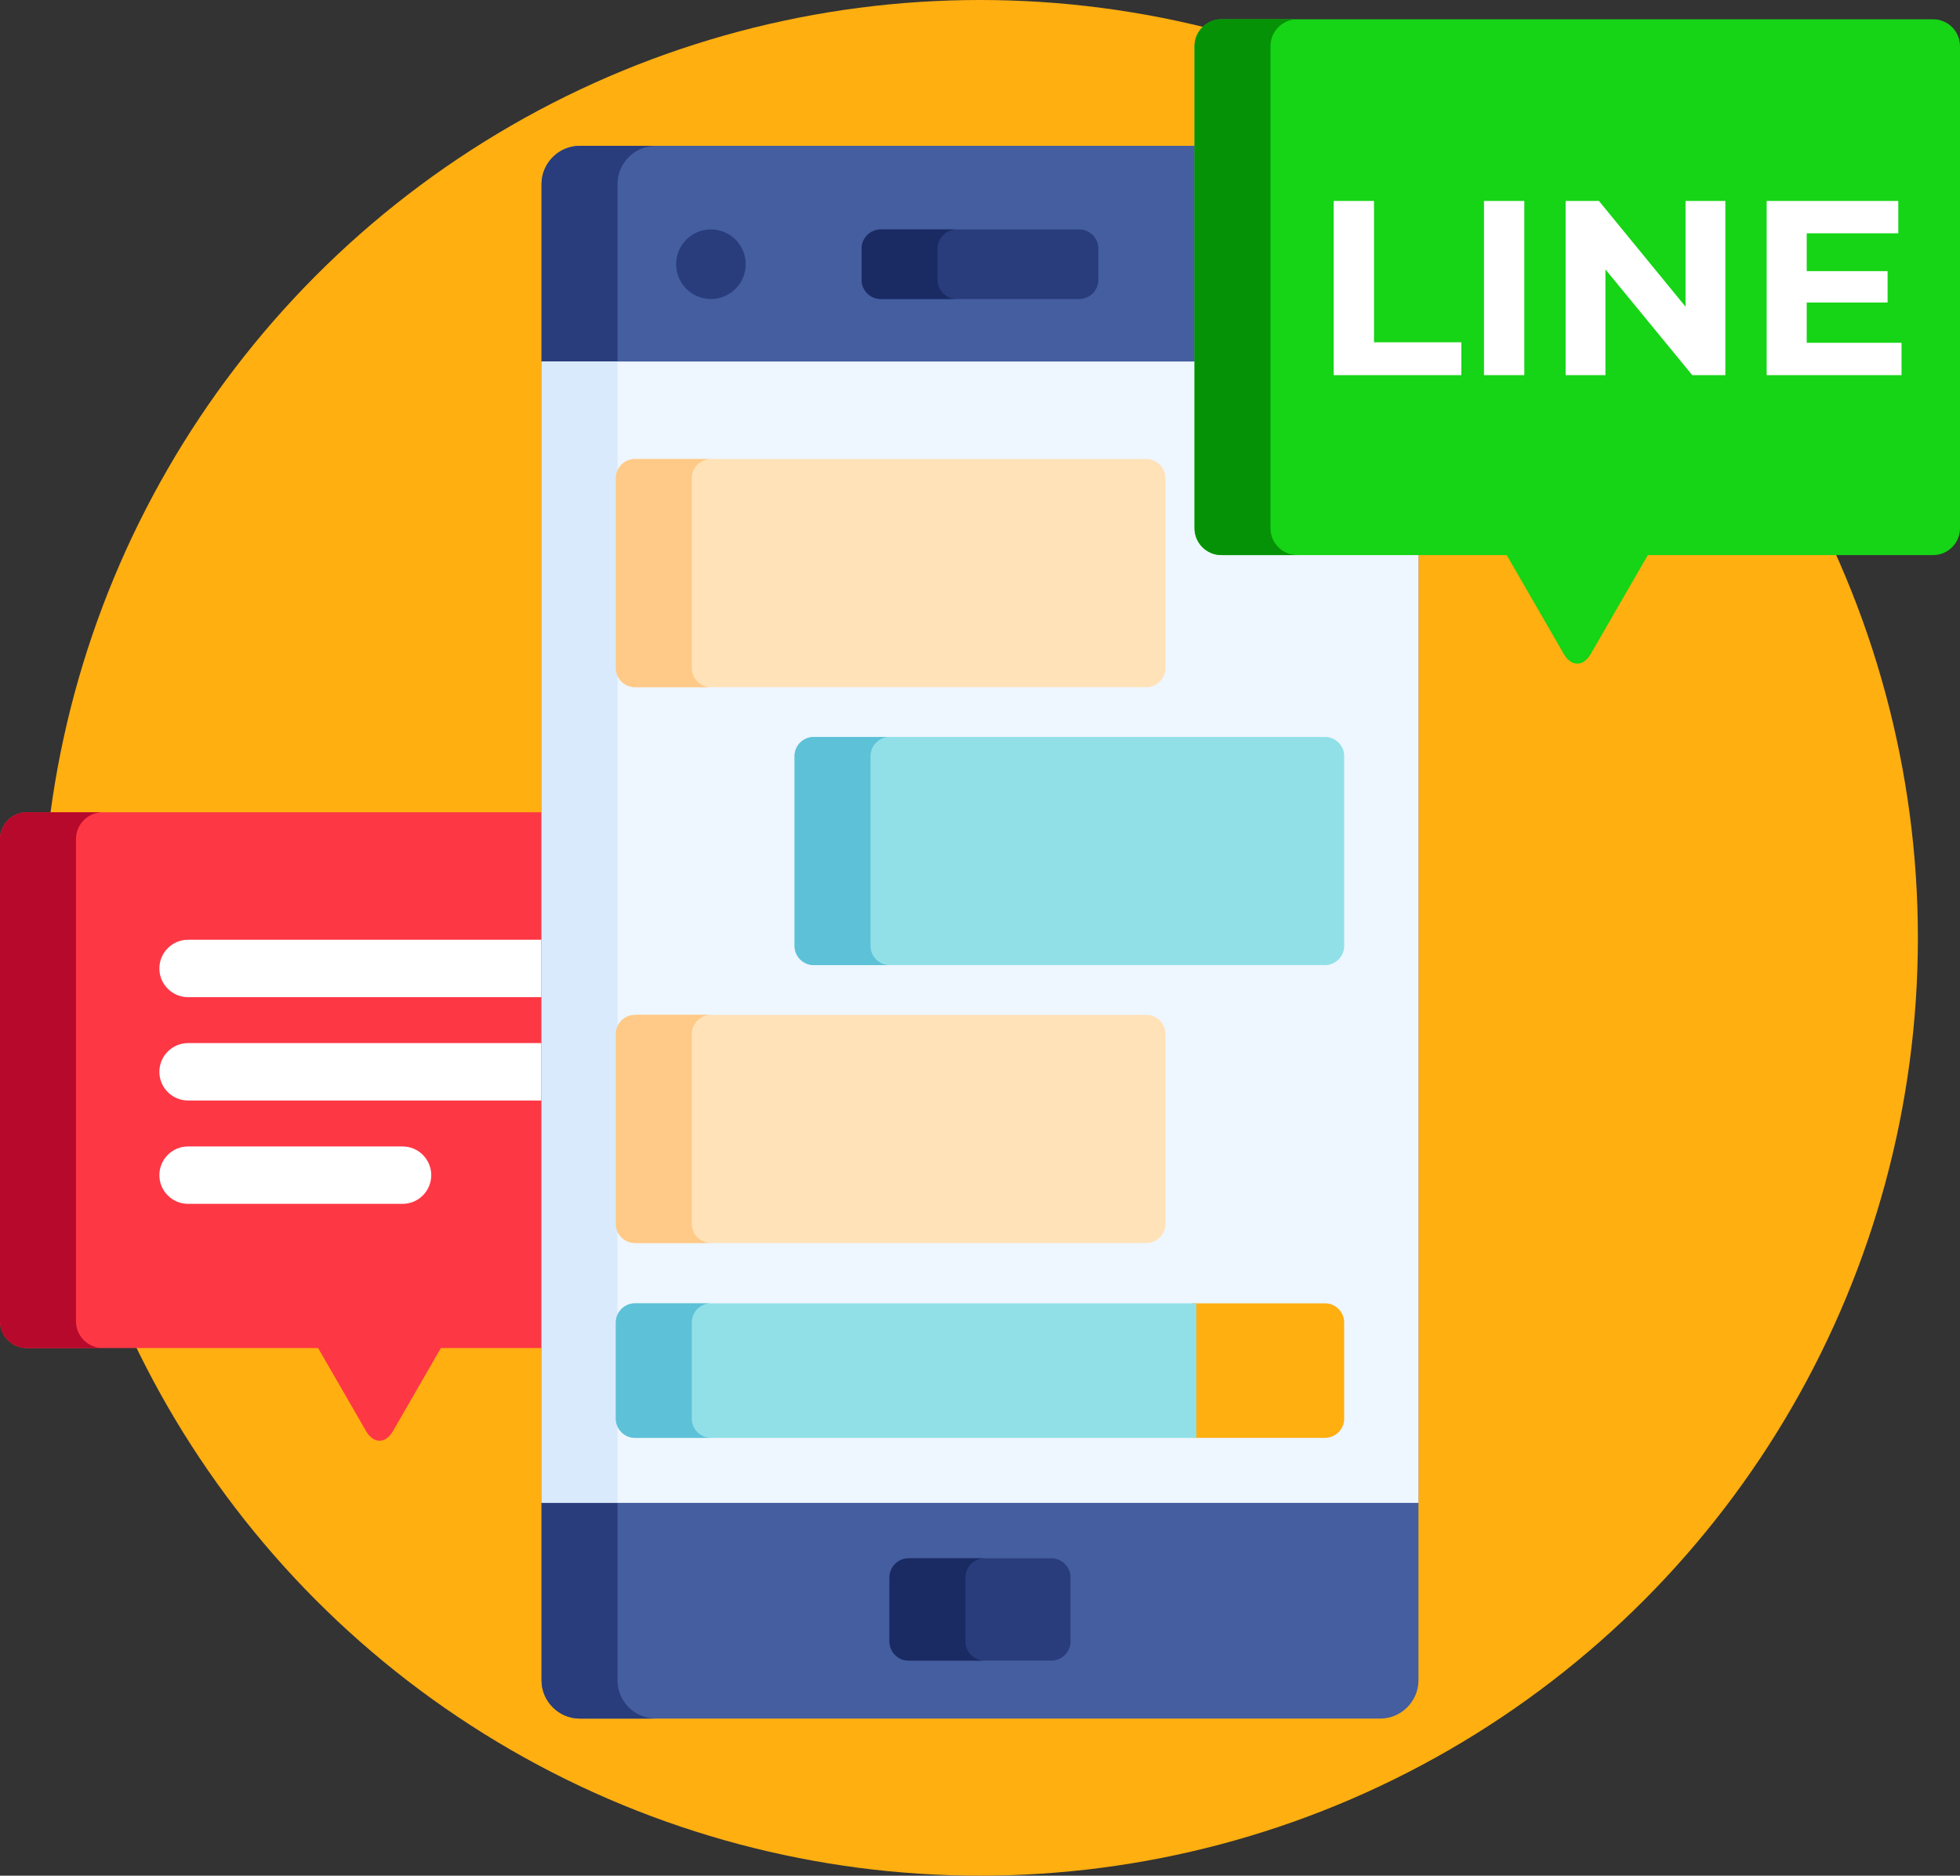 <?xml version="1.0" encoding="UTF-8"?>
<svg width="512px" height="490px" viewBox="0 0 512 490" version="1.1" xmlns="http://www.w3.org/2000/svg" xmlns:xlink="http://www.w3.org/1999/xlink">
    <rect x="0" y="0" width="512" height="490" fill="#333333" stroke="none"/>
    <!-- Generator: Sketch 52.4 (67378) - http://www.bohemiancoding.com/sketch -->
    <title>sms</title>
    <desc>Created with Sketch.</desc>
    <g id="Page-1" stroke="none" stroke-width="1" fill="none" fill-rule="evenodd">
        <g id="sms">
            <circle id="Oval" fill="#FFAF10" cx="256" cy="245" r="245"></circle>
            <path d="M142.464,212.196 L7,212.196 C3.15,212.196 0,215.346 0,219.196 L0,345.167 C0,349.017 3.15,352.167 7,352.167 L83.1,352.167 L95.636,373.878 C97.561,377.212 100.711,377.212 102.636,373.878 L115.172,352.167 L142.464,352.167 L142.464,212.196 Z" id="Path" fill="#FE3745"></path>
            <path d="M19.842,345.167 L19.842,219.196 C19.842,215.346 22.992,212.196 26.842,212.196 L7,212.196 C3.15,212.196 0,215.346 0,219.196 L0,345.167 C0,349.017 3.15,352.167 7,352.167 L26.842,352.167 C22.992,352.167 19.842,349.017 19.842,345.167 Z" id="Path" fill="#B7092B"></path>
            <g id="Group" transform="translate(41, 245)" fill="#FFFFFF">
                <path d="M101.463,0.5 L8.135,0.5 C3.993,0.5 0.635,3.858 0.635,8 C0.635,12.142 3.993,15.5 8.135,15.5 L101.463,15.5 L101.463,0.5 Z" id="Path"></path>
                <path d="M101.463,27.499 L8.135,27.499 C3.993,27.499 0.635,30.857 0.635,34.999 C0.635,39.141 3.993,42.499 8.135,42.499 L101.463,42.499 L101.463,27.499 Z" id="Path"></path>
                <path d="M64.151,69.497 L8.135,69.497 C3.993,69.497 0.635,66.139 0.635,61.997 C0.635,57.855 3.993,54.497 8.135,54.497 L64.151,54.497 C68.293,54.497 71.651,57.855 71.651,61.997 C71.651,66.139 68.294,69.497 64.151,69.497 Z" id="Path"></path>
            </g>
            <path d="M319.042,144.009 C315.733,144.009 313.042,141.318 313.042,138.009 L313.042,38.096 L151.463,38.096 C145.963,38.096 141.463,42.596 141.463,48.096 L141.463,438.964 C141.463,444.464 145.963,448.964 151.463,448.964 L360.537,448.964 C366.037,448.964 370.537,444.464 370.537,438.964 L370.537,144.009 L319.042,144.009 Z" id="Path" fill="#445EA0"></path>
            <path d="M161.305,438.964 L161.305,48.096 C161.305,42.596 165.805,38.096 171.305,38.096 L151.463,38.096 C145.963,38.096 141.463,42.596 141.463,48.096 L141.463,438.964 C141.463,444.464 145.963,448.964 151.463,448.964 L171.305,448.964 C165.805,448.964 161.305,444.464 161.305,438.964 Z" id="Path" fill="#293D7C"></path>
            <path d="M319.042,144.009 C315.733,144.009 313.042,141.318 313.042,138.009 L313.042,94.446 L141.463,94.446 L141.463,392.615 L370.537,392.615 L370.537,144.009 L319.042,144.009 Z" id="Path" fill="#EEF6FF"></path>
            <rect id="Rectangle" fill="#D9EAFC" x="141.46" y="94.44" width="19.842" height="298.17"></rect>
            <path d="M279.65,428.815 C279.65,431.565 277.4,433.815 274.65,433.815 L237.349,433.815 C234.599,433.815 232.349,431.565 232.349,428.815 L232.349,412.092 C232.349,409.342 234.599,407.092 237.349,407.092 L274.65,407.092 C277.4,407.092 279.65,409.342 279.65,412.092 L279.65,428.815 Z" id="Path" fill="#293D7C"></path>
            <path d="M252.191,428.815 L252.191,412.092 C252.191,409.342 254.441,407.092 257.191,407.092 L237.349,407.092 C234.599,407.092 232.349,409.342 232.349,412.092 L232.349,428.815 C232.349,431.565 234.599,433.815 237.349,433.815 L257.191,433.815 C254.441,433.815 252.191,431.565 252.191,428.815 Z" id="Path" fill="#1A2B63"></path>
            <path d="M286.922,73.112 C286.922,75.862 284.672,78.112 281.922,78.112 L230.078,78.112 C227.328,78.112 225.078,75.862 225.078,73.112 L225.078,64.934 C225.078,62.184 227.328,59.934 230.078,59.934 L281.922,59.934 C284.672,59.934 286.922,62.184 286.922,64.934 L286.922,73.112 Z" id="Path" fill="#293D7C"></path>
            <path d="M244.92,73.112 L244.92,64.934 C244.92,62.184 247.17,59.934 249.92,59.934 L230.078,59.934 C227.328,59.934 225.078,62.184 225.078,64.934 L225.078,73.112 C225.078,75.862 227.328,78.112 230.078,78.112 L249.92,78.112 C247.17,78.112 244.92,75.862 244.92,73.112 Z" id="Path" fill="#1A2B63"></path>
            <path d="M194.8,69.023 C194.8,74.044 190.731,78.112 185.711,78.112 C180.69,78.112 176.622,74.044 176.622,69.023 C176.622,64.002 180.69,59.934 185.711,59.934 C190.731,59.935 194.8,64.003 194.8,69.023 Z" id="Path" fill="#293D7C"></path>
            <path d="M346.132,340.48 L311.5,340.48 L311.5,375.624 L346.132,375.624 C348.882,375.624 351.132,373.374 351.132,370.624 L351.132,345.48 C351.132,342.73 348.882,340.48 346.132,340.48 Z" id="Path" fill="#FFAF10"></path>
            <path d="M165.867,340.48 C163.117,340.48 160.867,342.73 160.867,345.48 L160.867,370.624 C160.867,373.374 163.117,375.624 165.867,375.624 L312.5,375.624 L312.5,340.48 L165.867,340.48 Z" id="Path" fill="#91E0E8"></path>
            <path d="M180.71,370.624 L180.71,345.48 C180.71,342.73 182.96,340.48 185.71,340.48 L165.868,340.48 C163.118,340.48 160.868,342.73 160.868,345.48 L160.868,370.624 C160.868,373.374 163.118,375.624 165.868,375.624 L185.71,375.624 C182.96,375.624 180.71,373.374 180.71,370.624 Z" id="Path" fill="#5DC1D8"></path>
            <path d="M304.441,174.518 C304.441,177.268 302.191,179.518 299.441,179.518 L165.867,179.518 C163.117,179.518 160.867,177.268 160.867,174.518 L160.867,124.918 C160.867,122.168 163.117,119.918 165.867,119.918 L299.441,119.918 C302.191,119.918 304.441,122.168 304.441,124.918 L304.441,174.518 Z" id="Path" fill="#FFE2B8"></path>
            <path d="M180.71,174.518 L180.71,124.918 C180.71,122.168 182.96,119.918 185.71,119.918 L165.868,119.918 C163.118,119.918 160.868,122.168 160.868,124.918 L160.868,174.518 C160.868,177.268 163.118,179.518 165.868,179.518 L185.71,179.518 C182.96,179.518 180.71,177.268 180.71,174.518 Z" id="Path" fill="#FFC987"></path>
            <path d="M351.132,247.121 C351.132,249.871 348.882,252.121 346.132,252.121 L212.559,252.121 C209.809,252.121 207.559,249.871 207.559,247.121 L207.559,197.521 C207.559,194.771 209.809,192.521 212.559,192.521 L346.132,192.521 C348.882,192.521 351.132,194.771 351.132,197.521 L351.132,247.121 Z" id="Path" fill="#91E0E8"></path>
            <path d="M227.401,247.121 L227.401,197.521 C227.401,194.771 229.651,192.521 232.401,192.521 L212.559,192.521 C209.809,192.521 207.559,194.771 207.559,197.521 L207.559,247.121 C207.559,249.871 209.809,252.121 212.559,252.121 L232.401,252.121 C229.651,252.121 227.401,249.871 227.401,247.121 Z" id="Path" fill="#5DC1D8"></path>
            <path d="M304.441,319.726 C304.441,322.476 302.191,324.726 299.441,324.726 L165.867,324.726 C163.117,324.726 160.867,322.476 160.867,319.726 L160.867,270.126 C160.867,267.376 163.117,265.126 165.867,265.126 L299.441,265.126 C302.191,265.126 304.441,267.376 304.441,270.126 L304.441,319.726 Z" id="Path" fill="#FFE2B8"></path>
            <path d="M180.71,319.726 L180.71,270.126 C180.71,267.376 182.96,265.126 185.71,265.126 L165.868,265.126 C163.118,265.126 160.868,267.376 160.868,270.126 L160.868,319.726 C160.868,322.476 163.118,324.726 165.868,324.726 L185.71,324.726 C182.96,324.726 180.71,322.476 180.71,319.726 Z" id="Path" fill="#FFC987"></path>
            <path d="M505,5.038 L319.042,5.038 C315.192,5.038 312.042,8.188 312.042,12.038 L312.042,138.009 C312.042,141.859 315.192,145.009 319.042,145.009 L393.585,145.009 L408.521,170.879 C410.446,174.213 413.596,174.213 415.521,170.879 L430.457,145.009 L505,145.009 C508.85,145.009 512,141.859 512,138.009 L512,12.038 C512,8.188 508.85,5.038 505,5.038 Z" id="Path" fill="#16D416"></path>
            <path d="M331.884,138.009 L331.884,12.038 C331.884,8.188 335.034,5.038 338.884,5.038 L319.042,5.038 C315.192,5.038 312.042,8.188 312.042,12.038 L312.042,138.009 C312.042,141.859 315.192,145.009 319.042,145.009 L338.884,145.009 C335.034,145.009 331.884,141.859 331.884,138.009 Z" id="Path" fill="#069206"></path>
            <path d="M348.395,52.5 L358.925,52.5 L358.925,89.42 L381.74,89.42 L381.74,98 L348.395,98 L348.395,52.5 Z M387.655,52.5 L398.185,52.5 L398.185,98 L387.655,98 L387.655,52.5 Z M450.705,52.5 L450.705,98 L442.06,98 L419.375,70.375 L419.375,98 L408.975,98 L408.975,52.5 L417.685,52.5 L440.305,80.125 L440.305,52.5 L450.705,52.5 Z M496.725,89.55 L496.725,98 L461.495,98 L461.495,52.5 L495.88,52.5 L495.88,60.95 L471.96,60.95 L471.96,70.83 L493.085,70.83 L493.085,79.02 L471.96,79.02 L471.96,89.55 L496.725,89.55 Z" id="LINE" fill="#FFFFFF"></path>
        </g>
    </g>
</svg>